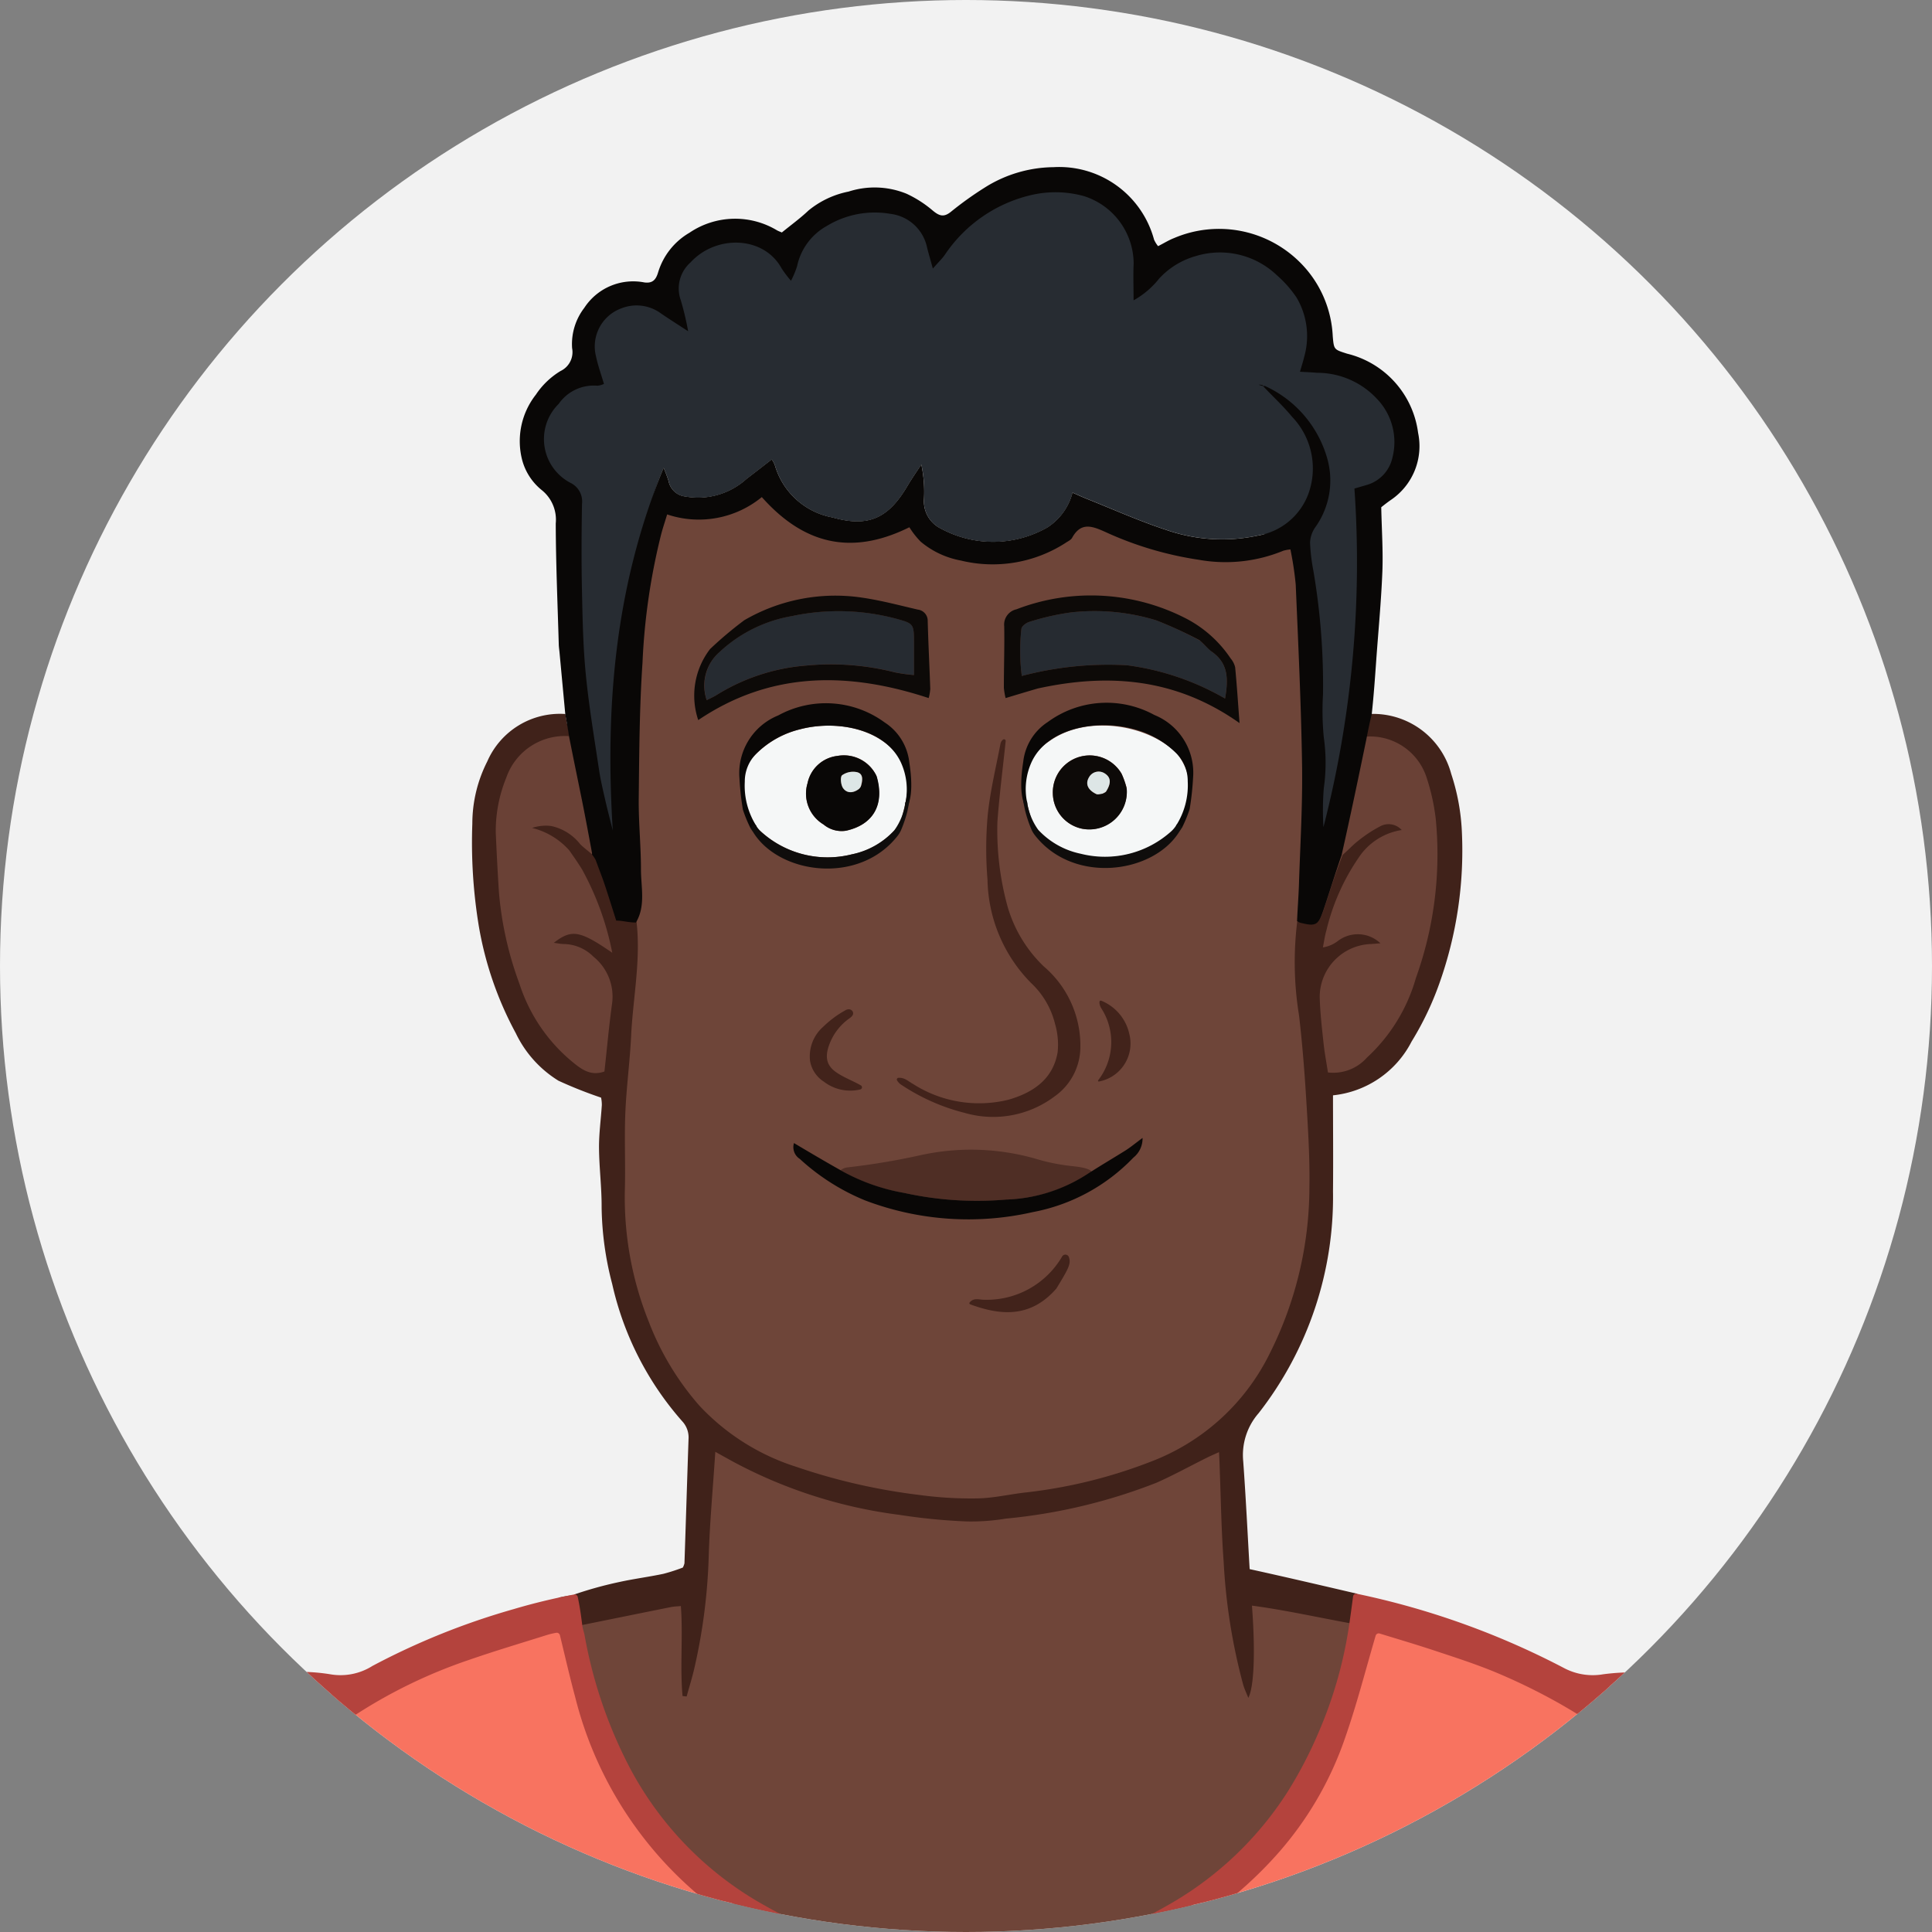 <svg xmlns="http://www.w3.org/2000/svg" xmlns:xlink="http://www.w3.org/1999/xlink" width="137.14" height="137.14" viewBox="0 0 137.14 137.14">
  <rect x="0" y="0" width="137.14" height="137.14" fill="#808080" stroke="none"/>
  <defs>
    <clipPath id="clip-path">
      <circle id="Ellipse_1119" data-name="Ellipse 1119" cx="68.57" cy="68.57" r="68.57" transform="translate(1.43 1.43)"/>
    </clipPath>
  </defs>
  <g id="male_20_50_black" transform="translate(-1.43 -1.43)">
    <circle id="Ellipse_891_00000139996738736721568710000011837935825610864534_" cx="68.57" cy="68.57" r="68.57" transform="translate(1.43 1.43)" fill="#f2f2f2"/>
    <g id="Group_117487" data-name="Group 117487">
      <g id="Group_117486" data-name="Group 117486" clip-path="url(#clip-path)">
        <path id="Path_38860" data-name="Path 38860" d="M88.963,106.25c.089,2.109.078,3.955.236,6.059.222,2.957,7.089,2.183,8.916,3.631a38.284,38.284,0,0,1-2.166,9.343,30.134,30.134,0,0,1-2.233,4.26c-2.131,3.382-5.594,5.931-9.031,7.937a28.941,28.941,0,0,1-11.177,3.685,29.734,29.734,0,0,1-18.142-3.4,26.973,26.973,0,0,1-10.084-10.448,33.12,33.12,0,0,1-3.483-9.4c-.035-.192-.658-2.8-.715-3.081,2.1-.518,5.627-.137,7.732-.556.184-.037,1.078.029,1.377,0,.16,2.16.855.335.934-2.295.074-2.447-.445-12.138-.274-14.765.518.288,4.856,3.018,5.008,3.27.322.534,4.381.811,5.884,1.7,1.107.656,6.017,1.371,7.759,1.247.224-.016,6.624-.931,7.646-.987,1.583-.088,6.829-2.306,7.079-2.4,1.583-.572,2.845-2.773,4.116-3.117,0,0,1.154,6.216.726,7.547C89.16,104.4,88.807,106.262,88.963,106.25Z" fill="#6f4539"/>
        <path id="Path_38861" data-name="Path 38861" d="M94.6,66.555a21.985,21.985,0,0,0-.051,6.46c.235,2.019.134,4.4.257,6.433s.549,3.874.514,5.907a27.747,27.747,0,0,1-2.928,12.072c-1.858,3.62-5.108,7.773-8.887,9.254a35.287,35.287,0,0,1-8.979,2.217c-1.125.126-2.244.395-3.37.418a27,27,0,0,1-4.1-.237,43.232,43.232,0,0,1-8.795-2.007,16.053,16.053,0,0,1-6.881-4.355,28.745,28.745,0,0,1-4.754-6.853,23.729,23.729,0,0,1-1.707-9.419c.049-1.806-.083-4.732-.008-6.536.076-1.834.335-3.034.424-4.868.128-2.657.773-5.414.522-8.2.582-1.269.272-2.564.273-3.761,0-1.685-.13-3.473-.112-5.157.035-3.217-.292-6.581-.075-9.788a43.406,43.406,0,0,1,1.608-8.914c.114-.41.921-1.78,1.085-2.319a7.706,7.706,0,0,0,7.069-1.122c2.9,3.268,6.2,4.293,10.408,2.207A16.5,16.5,0,0,0,67.456,39.7c.822.693,1.026.362,2.086.567a9.541,9.541,0,0,0,7.437-1.256c.163-.109.373-.2.46-.359.63-1.145,1.836-.5,2.768-.075a21.411,21.411,0,0,0,6.213,1.779,10.756,10.756,0,0,0,5.994-.645c.1-.045.91.258,1.184.21.132.844.254,2.184.29,3.018.182,4.27.729,8.568.793,12.841.042,2.822-.136,5.668-.227,8.492Z" fill="#6e4539"/>
        <path id="Path_38862" data-name="Path 38862" d="M90.747,39.44a12.1,12.1,0,0,1-6.6-.423c-1.895-.624-3.724-1.447-5.581-2.187-.32-.127-.632-.274-1-.433a4.166,4.166,0,0,1-1.778,2.472,7.771,7.771,0,0,1-7.541.1,2.152,2.152,0,0,1-1.225-2.117,9.308,9.308,0,0,0-.19-2.444c-.322.493-.666.974-.962,1.482-1.369,2.346-2.794,2.995-5.339,2.276a5.254,5.254,0,0,1-4.085-3.674,1.344,1.344,0,0,0-.237-.442c-.606.468-1.188.928-1.78,1.374a5.12,5.12,0,0,1-4.347,1.255,1.361,1.361,0,0,1-1.192-1.1,8.8,8.8,0,0,0-.353-.938c-3.457,8.4-2.773,17.981-3.108,26.733a1.431,1.431,0,0,1-1.713-1.233c-.165-.725-.678-3.308-.788-4.042-.334-2.242-.6-3.707-.822-5.96-.192-1.947-.3-3.9-.343-5.858-.043-2.082.086-4.066.12-6.149a3.022,3.022,0,0,0-1.148-2.261c-2.141-1.215-2.145-4.192-.5-6.012.746-.824,1.026-2.05,2.227-1.884a3,3,0,0,0,.24-1.8,3.445,3.445,0,0,1,2.381-3.562,3.364,3.364,0,0,1,2.929.086c.59.414,1.116-.214.891-.822-.4-1.084.731-2.035,1.422-2.792,1.8-1.973,4.847-.942,6.166-.154.565.12,1.139.361,1.205.046.266-1.277.93-1.284,2.015-1.947a8.314,8.314,0,0,1,5.037-1.31c1.369.209,2.3.592,2.653,1.947.107.408,1.069.562,1.276.269,1.531-2.167,2.92-2.734,5.507-3.324a9.732,9.732,0,0,1,4.231-.168c1.992.552,4.193,2.519,4.1,4.567-.038.808.81,1.381,1.31.873a4.969,4.969,0,0,1,2.552-1.242,6.14,6.14,0,0,1,5.943,1.377,9.311,9.311,0,0,1,1.545,1.645c.825,1.3,1.467,2.5,1.142,3.962-.067.3-.046,1.307.32,1.343,1.635.162,2.828.151,3.911,1.511.954,1.2,2.54,2.793,2.082,4.4-.283.991-.117,2.606-1.108,2.9-.287.085-1.3,1.184-1.578,1.265.454,8.184-.9,15.982-3.022,23.84-.981.17-1.3-1.212-1.175-2.115a13.654,13.654,0,0,0,.034-3.723,34.052,34.052,0,0,1-.011-4.029,40.661,40.661,0,0,0-.565-8.069,18.83,18.83,0,0,1-.027-2.376,1.254,1.254,0,0,0-.858-.948C93,39.622,92.42,39.052,90.747,39.44Z" fill="#272c32"/>
        <path id="Path_38863" data-name="Path 38863" d="M44.889,62.859c-.28-.142,1.387,4.447.708,9.882-.219,1.583-.528,3.918-.708,5.556-1.039.377-2.723-.622-3.406-1.188a14.493,14.493,0,0,1-4.114-5.9,24.632,24.632,0,0,1-1.4-6.532c-.09-1.406-.15-3.64-.212-5.047a11.37,11.37,0,0,1,1.018-4.114c.618-1.68,2.971-2.709,5.387-2.583.39,1.678,1.145,4.242,1.442,5.721C43.849,59.877,44.646,61.54,44.889,62.859Z" fill="#6a4136"/>
        <path id="Path_38864" data-name="Path 38864" d="M98.192,52.939c1.869-.366,4.641,1.388,5.311,3.257a33.1,33.1,0,0,1,.73,4.646c.5,3.881-.568,6.786-1.737,10.459a15.359,15.359,0,0,1-3.965,6.3,4.525,4.525,0,0,1-3.426.857c-.109-.713-1.031-2.441-1.1-3.131-.115-1.088.331-3.162.3-4.254-.052-1.968,2.009-9.317,1.624-8.986C96.413,59.441,97.619,55.715,98.192,52.939Z" fill="#6a4136"/>
        <path id="Path_38865" data-name="Path 38865" d="M61.094,84.5a.991.991,0,0,1,.541-.21,49.776,49.776,0,0,0,5.082-.849,16.671,16.671,0,0,1,8.214.237,13.91,13.91,0,0,0,2.667.533c.69.078,1.173.172,1.376.431a12.014,12.014,0,0,1-6.122,1.94,24.045,24.045,0,0,1-7.232-.471A13.423,13.423,0,0,1,61.094,84.5Z" fill="#4f2e25"/>
        <path id="Path_38866" data-name="Path 38866" d="M72.95,65.777a9.558,9.558,0,0,0,2.569,4.251,7.386,7.386,0,0,1,2.6,5.707,4.313,4.313,0,0,1-1.828,3.52,7.254,7.254,0,0,1-6.364,1.177,14.534,14.534,0,0,1-4.594-2.05,1.008,1.008,0,0,1-.22-.25.123.123,0,0,1,.091-.195c.436-.031.708.253,1.017.424A8.706,8.706,0,0,0,72.982,79.5c1.73-.489,3.19-1.428,3.522-3.377a5.228,5.228,0,0,0-.182-2.009,5.9,5.9,0,0,0-1.695-2.9,10.7,10.7,0,0,1-3.1-7.336,26.648,26.648,0,0,1,.015-4.59c.172-1.7.585-3.382.906-5.068a.5.5,0,0,1,.178-.289.119.119,0,0,1,.191.107c-.2,1.907-.446,3.81-.587,5.722A20.454,20.454,0,0,0,72.95,65.777Z" fill="#42231b"/>
        <path id="Path_38867" data-name="Path 38867" d="M61.052,84.471a14.019,14.019,0,0,0,4.566,1.637,24.015,24.015,0,0,0,7.232.471,11.232,11.232,0,0,0,5.7-1.767c.94-.612,1.849-1.141,2.742-1.7.382-.238.729-.53,1.24-.908a1.73,1.73,0,0,1-.653,1.4,13.276,13.276,0,0,1-7.13,3.864,20.613,20.613,0,0,1-11.908-.828,15.511,15.511,0,0,1-4.64-2.948.987.987,0,0,1-.412-1.123C58.88,83.218,59.925,83.837,61.052,84.471Z" fill="#090706"/>
        <path id="Path_38868" data-name="Path 38868" d="M59.859,74.318a7.241,7.241,0,0,1,1.573-1.17.452.452,0,0,1,.3-.071.331.331,0,0,1,.209.129.269.269,0,0,1,.041.208c-.024.142-.215.272-.277.318a3.919,3.919,0,0,0-1.365,1.732c-.338.84-.331,1.518.4,2.045.544.394,1.248.646,1.8.968a.156.156,0,0,1-.055.288,3.072,3.072,0,0,1-2.571-.552,2.194,2.194,0,0,1-.98-1.451A2.786,2.786,0,0,1,59.859,74.318Z" fill="#42231b"/>
        <path id="Path_38869" data-name="Path 38869" d="M76.412,92.9c-1.787,2.041-3.86,1.952-6.119,1.114a.084.084,0,0,1-.036-.129c.28-.351.672-.2.984-.195a6.193,6.193,0,0,0,5.588-3.078l0,0a.266.266,0,0,1,.478.059C77.468,91.144,77.274,91.486,76.412,92.9Z" fill="#42231b"/>
        <path id="Path_38870" data-name="Path 38870" d="M79.523,72.463c.022-.015.076,0,.1.01a3.312,3.312,0,0,1,1.969,2.349A2.744,2.744,0,0,1,79.432,78.2c-.078,0-.065-.07-.042-.1a4.42,4.42,0,0,0,.2-5.119.824.824,0,0,1-.117-.386C79.476,72.5,79.489,72.486,79.523,72.463Z" fill="#42231b"/>
        <path id="Path_38871" data-name="Path 38871" d="M91.078,28.834c-.1-.027-.2-.059-.3-.091a.62.62,0,0,1,.282.03C91.09,28.819,91.082,28.829,91.078,28.834Z" fill="#090706"/>
        <path id="Path_38872" data-name="Path 38872" d="M86.643,46.925a9.461,9.461,0,0,0,.83.784c1.143.811,1.157,1.929.914,3.305a18.736,18.736,0,0,0-6.97-2.365,24.044,24.044,0,0,0-7.458.762,14.049,14.049,0,0,1-.025-3.35c.017-.184.345-.43.571-.491a17.135,17.135,0,0,1,2.959-.671,14.946,14.946,0,0,1,6.035.563A27.155,27.155,0,0,1,86.643,46.925Z" fill="#262b31"/>
        <path id="Path_38873" data-name="Path 38873" d="M52.581,47.638a9.949,9.949,0,0,1,5.073-2.48,15.832,15.832,0,0,1,7.437.2c1.174.323,1.213.359,1.221,1.609,0,.737,0,1.473,0,2.374a11.869,11.869,0,0,1-1.344-.186,18.526,18.526,0,0,0-6.292-.487,14.152,14.152,0,0,0-6.4,2.106c-.192.12-.4.21-.677.352A3.211,3.211,0,0,1,52.581,47.638Z" fill="#262b31"/>
        <g id="Group_117484" data-name="Group 117484">
          <path id="Path_38874" data-name="Path 38874" d="M54.84,59.948a6.061,6.061,0,0,1-.554-3.619,1.988,1.988,0,0,1,.153-.622A6.662,6.662,0,0,1,58.226,53.2c2.6-.688,6.074-.067,7.422,2.606.494,1.407.022,2.658-.275,3.987a5.449,5.449,0,0,1-3.48,2.283,7.027,7.027,0,0,1-6.446-1.613m8.18-3.993a2.545,2.545,0,0,0-2.751-1.381,2.448,2.448,0,0,0-2.124,1.939,2.552,2.552,0,0,0,1.138,2.928,2,2,0,0,0,1.592.442C63.409,59.972,64.242,58.557,63.627,56.469Z" fill="#f5f7f7"/>
          <g id="Group_117482" data-name="Group 117482">
            <path id="Path_38875" data-name="Path 38875" d="M65.692,58.552a.288.288,0,0,1,0-.1,4.615,4.615,0,0,0-.328-2.932c-1.16-2.431-4.667-2.98-7.137-2.327a6.593,6.593,0,0,0-3.1,1.725,2.773,2.773,0,0,0-.829,2,5.337,5.337,0,0,0,.828,3.152c-.012.014-.341.2-.431.128a9.482,9.482,0,0,1-.533-1.3,19.923,19.923,0,0,1-.244-2.236,4.422,4.422,0,0,1,2.75-4.447,7.054,7.054,0,0,1,7.556.495,3.876,3.876,0,0,1,1.75,2.823c.35,2.27-.053,2.935-.11,3.09A.142.142,0,0,1,65.692,58.552Z" fill="#090706"/>
            <path id="Path_38876" data-name="Path 38876" d="M54.694,60.2c.232-.248.3-.341.431-.128a2.01,2.01,0,0,0,.321.388,7.027,7.027,0,0,0,6.446,1.613,5.677,5.677,0,0,0,3.018-1.7,4.406,4.406,0,0,0,.791-2c.047-.03.3-.194.276-.048s-.1.492-.137.686a8.965,8.965,0,0,1-.422,1.276,1.9,1.9,0,0,1-.273.474c-2.712,3.478-8.319,2.744-10.208-.189C54.875,60.468,54.8,60.375,54.694,60.2Z" fill="#0f0d0c"/>
          </g>
          <path id="Path_38877" data-name="Path 38877" d="M63.666,56.552c.576,2.005-.257,3.419-2.184,3.844a1.993,1.993,0,0,1-1.592-.442,2.553,2.553,0,0,1-1.138-2.928,2.449,2.449,0,0,1,2.124-1.939,2.577,2.577,0,0,1,2.79,1.465m-1.089.621c.1-.4.138-.842-.349-.938a1.345,1.345,0,0,0-1.024.225c-.145.128-.09.69.072.916.282.393.728.35,1.12.059C62.428,57.412,62.453,57.383,62.577,57.173Z" fill="#090706"/>
          <path id="Path_38878" data-name="Path 38878" d="M74.844,60.185a19.621,19.621,0,0,1-.631-2.244,3.828,3.828,0,0,1,1.672-3.879c2.707-1.966,7.107-1.173,9.1.873a4.1,4.1,0,0,1-.113,5.267c-2.714,2.807-7.563,2.749-9.943-.014-.076-.02-.1.006-.082,0M81.4,57.333a6.505,6.505,0,0,0-.361-.986,2.618,2.618,0,0,0-4.876,1.409,2.6,2.6,0,0,0,2.091,2.5A2.678,2.678,0,0,0,81.4,57.333Z" fill="#f5f7f7"/>
          <path id="Path_38879" data-name="Path 38879" d="M62.529,57.265a.581.581,0,0,1-.132.17c-.392.292-.838.334-1.12-.059-.162-.226-.218-.789-.072-.916a1.345,1.345,0,0,1,1.024-.225C62.715,56.331,62.673,56.777,62.529,57.265Z" fill="#dde6e6"/>
          <path id="Path_38880" data-name="Path 38880" d="M81.409,57.428a2.659,2.659,0,0,1-3.152,2.831,2.6,2.6,0,0,1-2.091-2.5,2.618,2.618,0,0,1,4.876-1.409,5.372,5.372,0,0,1,.367,1.082m-1.643.311c.063-.045.147-.077.185-.138.377-.6.335-1.007-.12-1.285a.782.782,0,0,0-1.1.293c-.272.459-.088.893.524,1.185C79.346,57.84,79.48,57.8,79.766,57.739Z" fill="#0d0a08"/>
          <path id="Path_38881" data-name="Path 38881" d="M79.681,57.77c-.2.031-.335.07-.429.025-.611-.293-.795-.726-.524-1.185a.782.782,0,0,1,1.1-.293c.455.277.5.688.12,1.285C79.913,57.662,79.829,57.693,79.681,57.77Z" fill="#dde6e6"/>
          <g id="Group_117483" data-name="Group 117483">
            <path id="Path_38882" data-name="Path 38882" d="M74.173,58.589c-.057-.155-.461-.82-.11-3.09a3.876,3.876,0,0,1,1.75-2.823,7.054,7.054,0,0,1,7.556-.495,4.419,4.419,0,0,1,2.75,4.447,20.177,20.177,0,0,1-.244,2.236,9.533,9.533,0,0,1-.533,1.3c-.09.071-.418-.114-.431-.128a5.33,5.33,0,0,0,.828-3.152,2.777,2.777,0,0,0-.829-2,6.61,6.61,0,0,0-3.1-1.725c-2.471-.653-5.977-.1-7.137,2.327a4.615,4.615,0,0,0-.328,2.932.359.359,0,0,1,0,.1A.143.143,0,0,1,74.173,58.589Z" fill="#090706"/>
            <path id="Path_38883" data-name="Path 38883" d="M85.1,60.531c-1.889,2.933-7.5,3.668-10.208.189a1.868,1.868,0,0,1-.273-.474,8.964,8.964,0,0,1-.422-1.276c-.043-.194-.114-.532-.137-.686s.229.019.276.048a4.394,4.394,0,0,0,.791,2,5.677,5.677,0,0,0,3.018,1.7,7.027,7.027,0,0,0,6.446-1.613,2.041,2.041,0,0,0,.321-.388c.13-.213.2-.12.431.128C85.234,60.34,85.161,60.433,85.1,60.531Z" fill="#0f0d0c"/>
          </g>
        </g>
        <path id="Path_38884" data-name="Path 38884" d="M44.572,64.033c.282.839.514,1.262.815,2.205.473,0,.674.389,1.211.494.348,2.783-.24,5.552-.367,8.209-.088,1.834-.337,3.66-.413,5.494-.075,1.8.016,3.615-.033,5.421a23.693,23.693,0,0,0,1.707,9.419,19.738,19.738,0,0,0,3.568,5.917,16.053,16.053,0,0,0,6.881,4.355,43.1,43.1,0,0,0,8.8,2.007,27,27,0,0,0,4.1.237c1.125-.022,2.244-.291,3.37-.418a35.329,35.329,0,0,0,8.979-2.217,15.536,15.536,0,0,0,8.386-7.684,26.339,26.339,0,0,0,2.8-11.774c.035-2.033-.094-4.072-.217-6.1s-.282-4.058-.517-6.077a23.569,23.569,0,0,1-.12-6.761c.116.018.234.027.347.055,1.03.26,1.178.2,1.525-.824.425-1.255.809-2.525,1.346-3.881.446-.39.735-.719,1.076-.978a9.5,9.5,0,0,1,1.55-1.029,1.253,1.253,0,0,1,1.563.245,4.476,4.476,0,0,0-3.068,1.977,15.432,15.432,0,0,0-2.274,5.13c-.115.4-.171.816-.254,1.225a2.337,2.337,0,0,0,1.084-.47,2.328,2.328,0,0,1,3,.177c-.278.022-.5.046-.725.055A3.77,3.77,0,0,0,95.107,72.2c.029,1.092.156,2.182.272,3.269.073.69.205,1.375.314,2.088A3.2,3.2,0,0,0,98.462,76.5a12.216,12.216,0,0,0,3.472-5.642,25.962,25.962,0,0,0,1.41-11.3,14.83,14.83,0,0,0-.694-3.068,4.213,4.213,0,0,0-4.465-2.754c.105-.52.209-1.041.378-1.621a5.731,5.731,0,0,1,5.878,4.243A15.188,15.188,0,0,1,105.2,60.5a28.11,28.11,0,0,1-1.6,10.739,21.6,21.6,0,0,1-1.971,4.124,7.086,7.086,0,0,1-5.578,3.817c0,2.275.022,4.546,0,6.817a24.937,24.937,0,0,1-5.28,15.746,4.515,4.515,0,0,0-1.094,3.4c.187,2.566.31,5.137.458,7.668,2.5.551,5.191,1.177,7.634,1.749a7.99,7.99,0,0,1-.236,2.143c-2.337-.419-4.941-1-7.235-1.3.243,3.211.159,5.758-.258,6.546-.141-.355-.274-.626-.359-.912a41.844,41.844,0,0,1-1.392-8.765c-.158-2.1-.191-4.216-.273-6.421-.012-.468-.03-.839-.055-1.343-.393.178-.637.28-.873.4-1.191.592-2.358,1.237-3.573,1.774a39.34,39.34,0,0,1-10.682,2.544,15.057,15.057,0,0,1-2.8.2,41.871,41.871,0,0,1-4.772-.468,34.045,34.045,0,0,1-11.744-3.747c-.433-.238-.794-.438-1.312-.726-.171,2.628-.4,5.07-.471,7.517a40.615,40.615,0,0,1-1,7.772c-.158.7-.374,1.384-.563,2.076l-.291-.03c-.191-2.1.04-4.228-.12-6.388-.3.029-.489.032-.673.068-2.1.419-4.522.915-6.626,1.338-.1-.7-.185-1.428-.277-2.224a27.658,27.658,0,0,1,3.223-.891c1.03-.225,2.08-.36,3.112-.577A12.758,12.758,0,0,0,49.9,112.7a1.316,1.316,0,0,0,.115-.3c.1-2.936.188-5.871.289-8.807a1.685,1.685,0,0,0-.449-1.278,22,22,0,0,1-4.969-9.741,22.456,22.456,0,0,1-.751-5.449c.009-1.4-.174-2.81-.185-4.216-.007-1.012.136-2.025.2-3.038a2.476,2.476,0,0,0-.054-.528,30.567,30.567,0,0,1-3.025-1.2,8.025,8.025,0,0,1-3.026-3.37,24.6,24.6,0,0,1-2.631-7.628,36.516,36.516,0,0,1-.456-7.253,9.754,9.754,0,0,1,1.06-4.411,5.622,5.622,0,0,1,5.548-3.368c.076.592.195.9.269,1.573a4.394,4.394,0,0,0-4.47,2.954,9.989,9.989,0,0,0-.744,3.9c.062,1.407.134,2.814.225,4.22a24.565,24.565,0,0,0,1.46,6.514,11.923,11.923,0,0,0,3.613,5.414c.682.566,1.377,1.174,2.416.8.181-1.638.323-3.232.541-4.815a3.64,3.64,0,0,0-1.319-3.333,3.042,3.042,0,0,0-2.1-.9c-.21,0-.419-.048-.716-.085,1.269-.983,1.84-.883,4.15.706a20.405,20.405,0,0,0-2.135-5.9c-.286-.468-.6-.916-.917-1.368A5.172,5.172,0,0,0,39.2,60.2a3.058,3.058,0,0,1,1.348-.138,3.574,3.574,0,0,1,2.06,1.281c.249.278,1.091.87,1.318,1.17A5.214,5.214,0,0,1,44.572,64.033Z" fill="#40221a"/>
        <path id="Path_38885" data-name="Path 38885" d="M41.56,52.171q-.207-2.212-.413-4.425c-.018-.195-.049-.389-.054-.585-.082-2.858-.206-5.715-.214-8.573a2.692,2.692,0,0,0-.986-2.363A4.1,4.1,0,0,1,38.5,34.1a5.338,5.338,0,0,1,.969-4.657,5.545,5.545,0,0,1,1.752-1.678,1.483,1.483,0,0,0,.819-1.622,4.227,4.227,0,0,1,.865-2.86,4.142,4.142,0,0,1,4.254-1.807c.638.092.848-.244.993-.734a4.891,4.891,0,0,1,2.22-2.792,5.778,5.778,0,0,1,6.219-.167c.1.055.209.093.338.149.636-.52,1.3-1,1.891-1.56a6.444,6.444,0,0,1,2.844-1.342,6,6,0,0,1,4.122.155,8.107,8.107,0,0,1,1.854,1.192c.469.388.79.5,1.311.069a24.514,24.514,0,0,1,2.377-1.7,9.307,9.307,0,0,1,4.89-1.45,6.972,6.972,0,0,1,7.131,5.145,2.105,2.105,0,0,0,.285.462c.4-.2.754-.425,1.137-.574A8.134,8.134,0,0,1,93.7,20.046,7.915,7.915,0,0,1,96.033,25.3c.084.956.087.937,1.021,1.236a6.665,6.665,0,0,1,5.037,5.616,4.608,4.608,0,0,1-1.907,4.749c-.227.155-.444.324-.659.495-.058.046-.092.124-.049.063.034,1.606.137,3.091.078,4.57-.083,2.1-.287,4.2-.437,6.307-.086,1.208-.169,2.416-.316,3.789-.168.686-.272,1.206-.391,1.822-.573,2.776-1.133,5.456-1.753,8.2-.463,1.323-.847,2.592-1.272,3.847-.347,1.025-.5,1.226-1.525.965A.682.682,0,0,1,93.5,66.8c.037-.882.109-1.8.134-2.585.09-2.824.264-5.649.221-8.471-.064-4.273-.268-8.545-.45-12.815a23.137,23.137,0,0,0-.377-2.5,2.857,2.857,0,0,0-.5.092,10.766,10.766,0,0,1-5.994.645,24.507,24.507,0,0,1-6.63-1.969c-.932-.421-1.741-.738-2.371.407-.086.157-.3.25-.46.359a9.545,9.545,0,0,1-7.437,1.256,6.167,6.167,0,0,1-2.849-1.336,5.9,5.9,0,0,1-.806-1.027c-4.206,2.086-7.571,1.127-10.475-2.141a7.054,7.054,0,0,1-6.719,1.23c-.164.539-.3.944-.411,1.354a45.434,45.434,0,0,0-1.339,9.174c-.217,3.207-.232,6.43-.267,9.646-.018,1.684.16,3.369.158,5.054,0,1.2.346,2.575-.357,3.739-.512.006-.928-.135-1.4-.135-.3-.943-.561-1.79-.844-2.629-.183-.543-.4-1.075-.617-1.68a2.512,2.512,0,0,0-.263-.388c0,.008.014.006.006-.1-.243-1.319-.47-2.539-.715-3.756-.3-1.48-.608-2.956-.916-4.53-.089-.572-.176-1.047-.263-1.521m49.695-23.33a8.069,8.069,0,0,1,4.415,5.226,5.715,5.715,0,0,1-.9,4.823,2.016,2.016,0,0,0-.346,1.069,13.363,13.363,0,0,0,.234,1.976,48.159,48.159,0,0,1,.685,8.77,19.631,19.631,0,0,0,.055,3.06,12.874,12.874,0,0,1,0,3.62,19.852,19.852,0,0,0-.025,2.761,75.423,75.423,0,0,0,2.2-24.039c.278-.081.566-.164.853-.249a2.6,2.6,0,0,0,1.845-1.948A4.425,4.425,0,0,0,99.2,29.772a5.8,5.8,0,0,0-4.294-1.88c-.367-.036-.736-.046-1.2-.074.133-.464.233-.757.3-1.058a5.369,5.369,0,0,0-.536-4.2,8.047,8.047,0,0,0-1.392-1.582,5.857,5.857,0,0,0-5.789-1.364,5.6,5.6,0,0,0-2.571,1.581,6.1,6.1,0,0,1-1.823,1.554c0-1.006-.032-1.818.006-2.626a5.05,5.05,0,0,0-3.527-4.772,7.588,7.588,0,0,0-3.728-.08A10.153,10.153,0,0,0,68.5,19.514c-.207.293-.473.546-.853.978-.182-.658-.3-1.064-.406-1.472a3.024,3.024,0,0,0-2.6-2.409,6.552,6.552,0,0,0-4.53.864,4.269,4.269,0,0,0-2.1,2.847,6.4,6.4,0,0,1-.434,1.038,7.941,7.941,0,0,1-.663-.873c-1.27-2.334-4.666-2.4-6.466-.431a2.468,2.468,0,0,0-.693,2.688,19.87,19.87,0,0,1,.521,2.2c-.829-.544-1.443-.925-2.033-1.339a2.922,2.922,0,0,0-2.7-.29,2.877,2.877,0,0,0-1.805,3.417c.134.643.362,1.266.563,1.949a1.4,1.4,0,0,1-.465.129A3.025,3.025,0,0,0,41.087,30.1a3.506,3.506,0,0,0,.828,5.6,1.462,1.462,0,0,1,.827,1.5c-.034,2.082-.047,4.166,0,6.248.041,1.958.08,3.922.272,5.869.222,2.254.6,4.493.934,6.734.109.734.283,1.459.448,2.184s.353,1.429.531,2.143c-.551-8.777.15-17.339,3.607-25.744a8.806,8.806,0,0,1,.353.938,1.361,1.361,0,0,0,1.192,1.1,5.123,5.123,0,0,0,4.347-1.255c.592-.447,1.175-.906,1.78-1.374a1.37,1.37,0,0,1,.237.442,5.252,5.252,0,0,0,4.085,3.674c2.546.719,3.97.07,5.339-2.276.3-.508.64-.989.962-1.482a9.308,9.308,0,0,1,.19,2.444,2.152,2.152,0,0,0,1.225,2.117,7.774,7.774,0,0,0,7.541-.1A4.174,4.174,0,0,0,77.559,36.4c.366.159.678.305,1,.433,1.857.739,3.686,1.562,5.581,2.187a12.1,12.1,0,0,0,6.6.423A4.632,4.632,0,0,0,94.3,36.494a5.29,5.29,0,0,0-1.148-5.472c-.638-.774-1.385-1.459-2.073-2.193A.518.518,0,0,1,91.255,28.841Z" fill="#090706"/>
        <path id="Path_38886" data-name="Path 38886" d="M75.1,50.3c-.8.233-1.506.446-2.288.682a4.785,4.785,0,0,1-.124-.729c0-1.454.05-2.908.025-4.361a1.112,1.112,0,0,1,.867-1.211,14.727,14.727,0,0,1,12.089.678,8.538,8.538,0,0,1,3.117,2.81,1.522,1.522,0,0,1,.319.622c.119,1.233.2,2.469.311,3.966-4.489-3.17-9.238-3.564-14.316-2.457m11.475-3.426A29.964,29.964,0,0,0,83.5,45.463a14.928,14.928,0,0,0-6.035-.563,17.322,17.322,0,0,0-2.959.671c-.226.061-.554.307-.571.491a14.048,14.048,0,0,0,.025,3.35,24.017,24.017,0,0,1,7.458-.762,18.736,18.736,0,0,1,6.97,2.365c.244-1.377.229-2.494-.914-3.305C87.189,47.507,86.962,47.224,86.576,46.872Z" fill="#0d0a08"/>
        <path id="Path_38887" data-name="Path 38887" d="M54.219,45.481a12.855,12.855,0,0,1,8.463-1.62c1.311.195,2.6.539,3.9.841a.794.794,0,0,1,.7.815c.044,1.607.126,3.212.182,4.818a3.613,3.613,0,0,1-.113.647c-5.716-1.882-11.216-1.909-16.357,1.563a5.425,5.425,0,0,1,.84-5.045,26.9,26.9,0,0,1,2.394-2.019M52.52,47.7a3.163,3.163,0,0,0-.924,3.43c.275-.142.485-.233.677-.352a14.144,14.144,0,0,1,6.4-2.106,18.5,18.5,0,0,1,6.292.487,11.646,11.646,0,0,0,1.344.186c0-.9,0-1.637,0-2.374-.008-1.25-.048-1.286-1.221-1.609a15.832,15.832,0,0,0-7.437-.2A9.99,9.99,0,0,0,52.52,47.7Z" fill="#0d0a08"/>
        <g id="Group_117485" data-name="Group 117485">
          <path id="Path_38888" data-name="Path 38888" d="M26.322,121.891a32.706,32.706,0,0,1,7.877-4.032c1.853-.643,4.834-1.38,6.7-1.969a5.494,5.494,0,0,1,.588-.135.229.229,0,0,1,.265.17c.365,1.5,1.175,4.8,1.562,6.237a24.539,24.539,0,0,0,8.2,13.125c3.767,3.221,7.8,4.727,12.7,5.651a26.55,26.55,0,0,0,6.36.369A29.857,29.857,0,0,0,82.089,139a26.243,26.243,0,0,0,9.346-6.556,25.445,25.445,0,0,0,4.812-8.718c.814-2.326,1.5-4.769,2.232-7.28a10.507,10.507,0,0,1,2.232-.01c1.226.377,2.8.46,4.115.9,1.452.481,3.33,1.7,4.743,2.279a45.211,45.211,0,0,1,4.321,1.476,8.327,8.327,0,0,1,2.894.238,4.471,4.471,0,0,1,.982-.1,15.925,15.925,0,0,1,12.419,7.1,40.7,40.7,0,0,1,4.65,9.233c2.045,5.476,3.831,12.24,5.768,17.755a103.63,103.63,0,0,0,5.109,12.4c.813,1.61,1.74,3.163,2.621,4.739.393.7.4.821-.2,1.268a49.27,49.27,0,0,1-12.849,7.064c-6.875,2.588-13.419,3.377-13.734,2.877-.059-.094-.241-.042-.253-.153-.259-2.449.043-3.526.034-6.917-.018-3.31.122-3.834.23-6.251-.012-2.578.184-3.884.186-4.965,0-3.155.013-4.209,0-7.086a6.848,6.848,0,0,0-.139-1.088.225.225,0,0,0-.279-.182c-.415.118-.469.44-.506.726-.256,1.979-.568,3.954-.712,5.942-.23,3.165-.062,6.386-.592,9.493a62.5,62.5,0,0,0-.371,8.058c-.141,3.332-.167,6.669-.25,10q-.109,4.353-.236,8.707c-.07,2.391-.155,4.781-.234,7.172s-.155,4.782-.238,7.173c-.075,2.155-.176,4.31-.232,6.466-.083,3.177-.184,6.354-.186,9.532,0,2.273.114,4.548.232,6.819s.25,4.537.471,6.8c.328,3.347.7,6.692,1.127,10.028.519,4.035,1.11,8.06,1.692,12.087.168,1.161.42,2.31.61,3.468.061.37.069.749.1,1.161a.228.228,0,0,1-.14.225c-.679.283-1.306.571-1.955.8a105.921,105.921,0,0,1-16.6,4.32c-3.122.541-6.244,1.087-9.376,1.565-1.662.254-3.344.377-5.019.543-2.3.228-4.6.441-6.893.66-.117.011-.235.018-.353.024-6.239.338-12.485.335-18.727.207-2.97-.061-5.937-.38-8.9-.648-3.156-.286-6.322-.538-9.453-1.008-3.868-.581-7.714-1.324-11.551-2.086a96.138,96.138,0,0,1-13.35-3.771c-.37-.131-.738-.267-1.1-.4-.481-.18-.6-.481-.51-1.013.6-3.468,1.2-6.939,1.731-10.42.324-2.126.529-4.271.779-6.408.311-2.666.62-5.333.91-8,.1-.951.179-1.9.232-2.859.106-1.916.228-3.832.263-5.75.1-5.3.191-10.6.209-15.9.009-2.587-.149-5.174-.237-7.761-.07-2.038-.118-4.077-.232-6.112s-.3-4.054-.448-6.081c-.082-1.133-.173-2.266-.214-3.4-.04-1.1-.01-2.2-.028-3.3-.082-5.1-.158-10.207-.26-15.309-.048-2.392-.123-4.784-.238-7.173-.121-2.5-.262-5.008-.474-7.506-.172-2.026-.443-4.045-.716-6.061a3.189,3.189,0,0,0-.418-.961.23.23,0,0,0-.215-.127h0a.224.224,0,0,0-.2.151,3.166,3.166,0,0,0-.267,1c.031,2.274.114,4.547.171,6.821.016.628.035,5.474.233,9.1.217,3.988.443,8.384.339,9.485a.227.227,0,0,1-.211.205,17.963,17.963,0,0,1-5.519-.646c-1.564-.348-3.142-.642-4.688-1.057A45.951,45.951,0,0,1,.1,178.808a47.96,47.96,0,0,1-7.127-4.35c-.486-.356-.976-.707-1.5-1.085a.228.228,0,0,1-.073-.282,7.471,7.471,0,0,1,.358-.706,70.017,70.017,0,0,0,6.2-12.931c1.741-4.795,2.564-9.62,4.281-14.424,1.493-4.176,2.673-8.6,4.691-12.566a21.139,21.139,0,0,1,3.917-5.558c2.579-2.537,5.6-4.7,9.315-4.962.35-.025,1.514-.265,1.862-.271.438-.008,1.833-.274,1.777-.186Z" fill="#f87360"/>
          <path id="Path_38889" data-name="Path 38889" d="M18.421,166.792c0-.629.01-1.258,0-1.886-.057-2.274-.141-4.547-.171-6.821a3.193,3.193,0,0,1,.267-1,.226.226,0,0,1,.2-.151h0a.228.228,0,0,1,.215.127,3.215,3.215,0,0,1,.418.961c.273,2.016.544,4.035.716,6.061.212,2.5.353,5,.474,7.506.115,2.389.19,4.781.238,7.173.1,5.1.178,10.206.26,15.309.018,1.1-.012,2.2.028,3.3.041,1.135.132,2.268.214,3.4.147,2.027.335,4.052.448,6.081s.162,4.074.232,6.112c.088,2.587.246,5.175.237,7.761-.019,5.3-.112,10.6-.209,15.9-.035,1.918-.157,3.834-.263,5.75-.053.955-.128,1.908-.232,2.859-.291,2.668-.6,5.335-.91,8-.249,2.138-.455,4.282-.779,6.408-.53,3.48-1.127,6.951-1.731,10.42-.093.532.029.833.51,1.013q.551.207,1.1.4a96.133,96.133,0,0,0,13.35,3.771c3.838.762,7.684,1.505,11.551,2.086,3.131.471,6.3.722,9.453,1.008,2.962.268,5.929.588,8.9.648,6.242.128,12.488.131,18.727-.207.118-.006.235-.013.353-.024,2.3-.219,4.6-.432,6.893-.66,1.675-.166,3.357-.289,5.019-.543,3.132-.478,6.254-1.024,9.376-1.565a105.95,105.95,0,0,0,16.6-4.32c.649-.225,1.276-.513,1.955-.8a.228.228,0,0,0,.14-.225c-.026-.412-.035-.791-.1-1.161-.191-1.158-.443-2.307-.61-3.468-.581-4.026-1.172-8.052-1.692-12.087-.43-3.336-.8-6.68-1.127-10.028-.221-2.259-.354-4.529-.471-6.8s-.234-4.546-.232-6.819c0-3.177.1-6.355.186-9.532.056-2.156.157-4.31.232-6.466q.125-3.587.238-7.173c.079-2.391.163-4.781.234-7.172q.127-4.353.236-8.707c.083-3.334.11-6.671.25-10a62.5,62.5,0,0,1,.371-8.058c.53-3.107.362-6.329.592-9.493.145-1.988.456-3.963.712-5.942.037-.286.091-.608.506-.726a.225.225,0,0,1,.279.182,6.707,6.707,0,0,1,.139,1.088c.012,2.906,0,5.813-.016,8.923v.012c-.325,5.4-.5,10.811-.452,16.193a.229.229,0,0,0,.156.214,4.677,4.677,0,0,0,2.391-.107c.961-.132,1.915-.316,3.063-.481a57.91,57.91,0,0,0,8.395-2.259,49.3,49.3,0,0,0,12.849-7.064c.6-.447.594-.564.2-1.268-.881-1.576-1.809-3.128-2.621-4.739a103.56,103.56,0,0,1-5.109-12.4c-1.937-5.516-3.869-11.034-5.914-16.51a40.745,40.745,0,0,0-4.65-9.233,15.929,15.929,0,0,0-12.419-7.1,4.416,4.416,0,0,0-.982.1.228.228,0,0,0-.159.344c.8,1.292,2.043,2.122,2.563,3.451a.228.228,0,0,1-.309.291c-1.186-.582-2.088-1.567-3.2-2.238-1.308-.792-2.593-1.629-3.937-2.356a42.779,42.779,0,0,0-4.029-1.932c-1.412-.583-2.873-1.054-4.326-1.535-1.317-.436-2.649-.828-3.875-1.205a.228.228,0,0,0-.284.154c-.736,2.511-1.347,4.908-2.162,7.234a24.22,24.22,0,0,1-4.916,8.378,28.556,28.556,0,0,1-9.646,7,30.745,30.745,0,0,1-18.639,1.878,27.561,27.561,0,0,1-12.974-6.313,26.921,26.921,0,0,1-8.486-13.835c-.387-1.433-.716-2.882-1.081-4.377a.229.229,0,0,0-.265-.17,5.549,5.549,0,0,0-.588.135c-1.871.589-3.753,1.148-5.606,1.791a35.931,35.931,0,0,0-8.332,4.081c-1.464.985-2.912,1.994-4.367,2.992a1.774,1.774,0,0,1-.972.457.229.229,0,0,1-.221-.321C21.5,125,22.972,124.246,23.768,123a.221.221,0,0,0-.032-.277c-.406-.391-.9-.238-1.334-.23-.348.006-.692.146-1.041.171a14.591,14.591,0,0,0-9.334,4.51,21.139,21.139,0,0,0-3.917,5.558,104.092,104.092,0,0,0-5.074,12.288c-1.718,4.8-3.342,9.641-5.083,14.436a69.953,69.953,0,0,1-6.2,12.931,7.473,7.473,0,0,0-.358.706.228.228,0,0,0,.073.282c.524.378,1.014.728,1.5,1.085A47.96,47.96,0,0,0,.1,178.805a45.98,45.98,0,0,0,8.47,3.184c1.546.415,3.124.709,4.876,1.1a21.637,21.637,0,0,0,5.3.606.228.228,0,0,0,.212-.235C18.767,177.885,18.587,172.443,18.421,166.792Zm9.012,109.549c-.725-.2-1.451-.41-2.267-.609a77.905,77.905,0,0,1-9.69-3.4.23.23,0,0,1-.132-.246c.193-1.183.387-2.348.572-3.515.615-3.866,1.292-7.724,1.82-11.6.534-3.914.941-7.846,1.359-11.775.17-1.6.245-3.2.324-4.806.161-3.286.362-6.572.422-9.86.067-3.65.008-7.3-.023-10.955-.009-1.094-.109-2.188-.178-3.5-.036-2.407-.063-4.6-.076-6.885a.148.148,0,0,0,0-.021c-.045-.52-.145-.939-.154-1.36q-.142-7.078-.263-14.156c0-.234-.027-.467-.029-.808-.078-2.214-.168-4.328-.258-6.436a.228.228,0,0,0-.194-.215c-1.774-.263-3.452-.491-5.122-.767A50.942,50.942,0,0,1-.5,181.017c-.485-.236-1.006-.4-1.558-.66l-.017-.009c-.568-.322-1.09-.583-1.611-.842l-.027-.016c-2.322-1.594-4.648-3.183-6.963-4.787-.373-.258-.712-.566-1.1-.889a.228.228,0,0,1-.06-.273,5.074,5.074,0,0,1,.4-.755c3.506-4.9,5.806-10.391,7.847-16,2.345-6.449,4.6-12.931,6.978-19.366A39.882,39.882,0,0,1,7.88,128.5a18.227,18.227,0,0,1,11.731-8.026,13.35,13.35,0,0,1,5.25-.2,4.248,4.248,0,0,0,3.007-.591,51.074,51.074,0,0,1,10.026-4.033c1.39-.412,2.8-.754,4.281-1.037a.229.229,0,0,1,.265.175c.153.707.239,1.346.328,2.062l0,.02c.057.277.127.46.161.65a32.661,32.661,0,0,0,3.22,9.418,24.049,24.049,0,0,0,9.6,9.771,28.368,28.368,0,0,0,17.683,3.465A27.278,27.278,0,0,0,84.3,136.684a24.2,24.2,0,0,0,8.479-7.987,30.032,30.032,0,0,0,2.233-4.26,30.4,30.4,0,0,0,2.2-7.754c.1-.693.183-1.314.263-1.928a.227.227,0,0,1,.274-.193,56.638,56.638,0,0,1,14.671,5.256,4.361,4.361,0,0,0,2.82.456,16.167,16.167,0,0,1,9.153,1.485,20.127,20.127,0,0,1,9.174,8.991,83.518,83.518,0,0,1,5.375,12.533c1.907,5.317,3.713,10.67,5.64,15.98a72.184,72.184,0,0,0,5.3,11.155c.388.68.874,1.3,1.306,1.959.242.367.471.742.722,1.145a.229.229,0,0,1-.049.3,61.524,61.524,0,0,1-8.042,5.593c-.616.316-1.094.566-1.649.845a56.416,56.416,0,0,1-20.678,5.9.226.226,0,0,0-.2.177c-.466,2.182-.183,4.3-.263,6.5-.08,1.749-.181,3.388-.222,5.028-.1,3.794-.161,7.59-.244,11.494-.074,1.554-.148,3-.208,4.443-.013.311.03.624.032.936,0,.458-.007.915-.011,1.373a236.167,236.167,0,0,0,4.425,55.933.227.227,0,0,1-.127.25,75.379,75.379,0,0,1-9.649,3.437l-.014,0c-.764.181-1.444.344-2.293.569-.518.12-.872.152-1.214.238a146.162,146.162,0,0,1-23.652,3.938c-4.221.353-8.449.706-12.68.836-3.882.12-7.774-.052-11.662-.108a129.163,129.163,0,0,1-15.952-1.222c-4.232-.589-8.45-1.283-12.658-2.025-2.506-.446-4.982-1.074-7.473-1.619" fill="#b4433d"/>
        </g>
      </g>
    </g>
  </g>
</svg>
